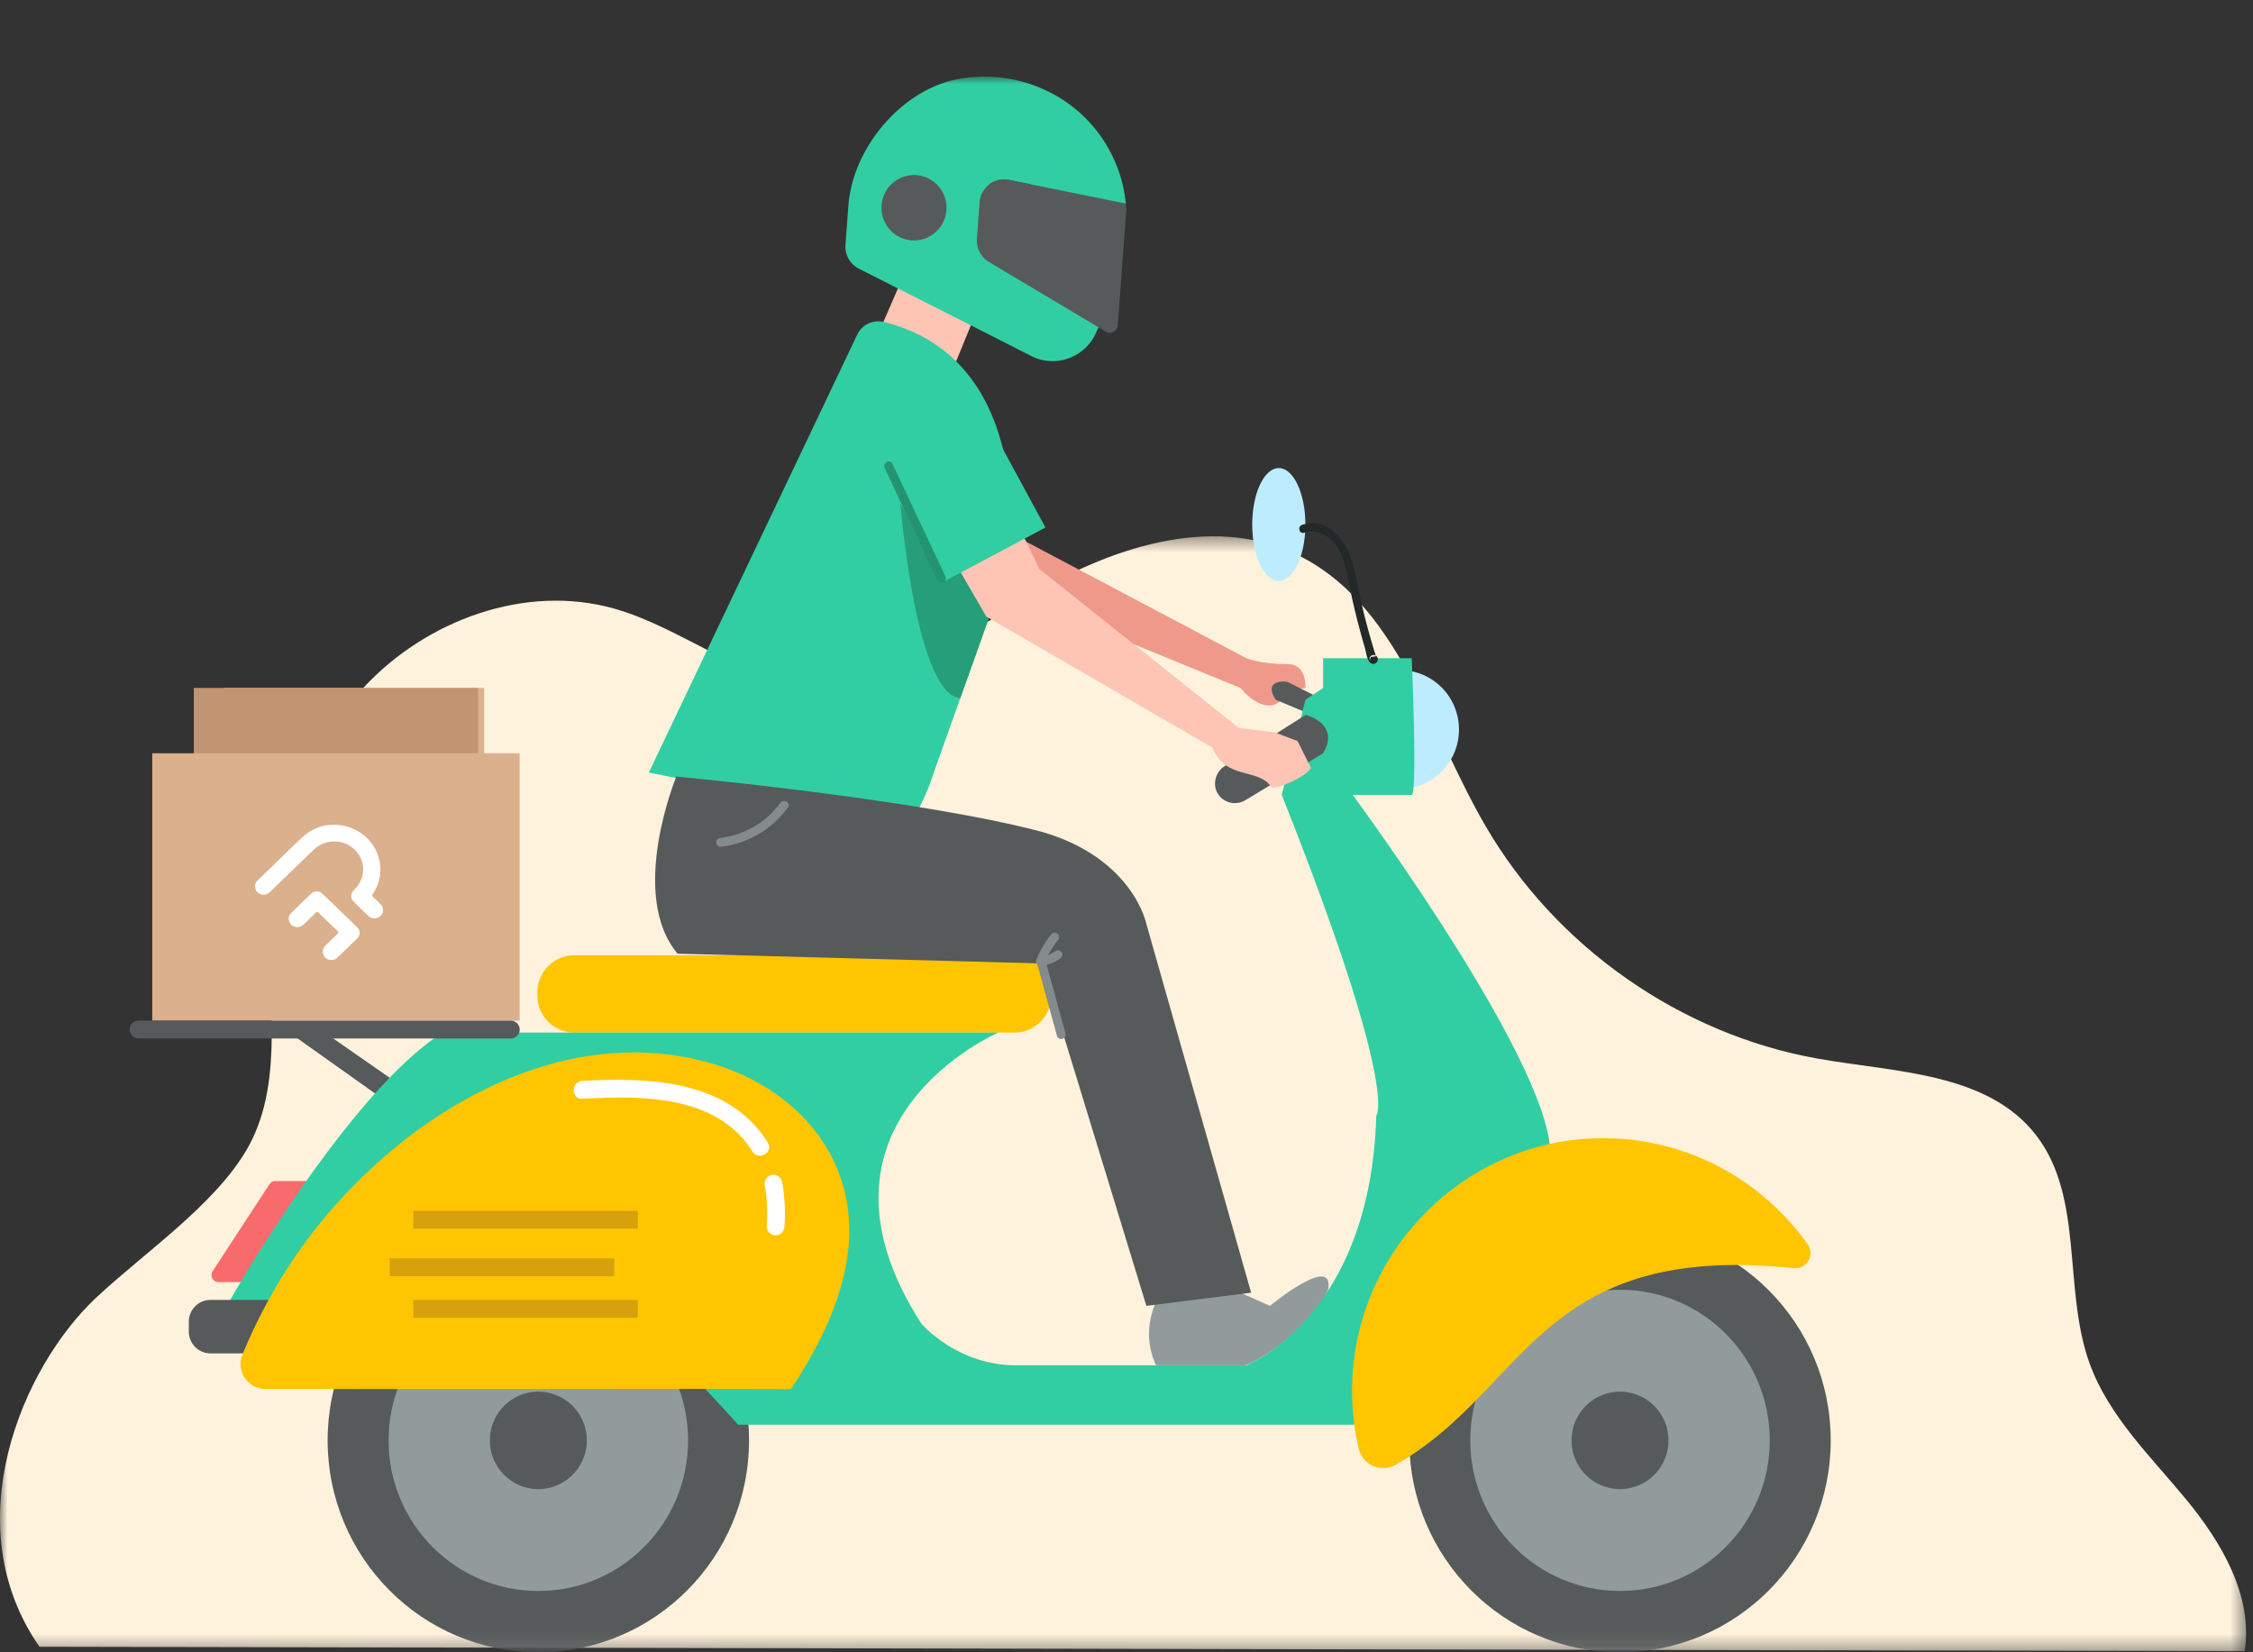 <svg xmlns="http://www.w3.org/2000/svg" xmlns:xlink="http://www.w3.org/1999/xlink" width="150" height="110"><rect width="100%" height="100%" fill="#333333" stroke="none"/><defs><path id="a" d="M0 .43h149.538v74.221H0z"/><path id="c" d="M0 104.895h149.538V0H0z"/></defs><g fill="none" fill-rule="evenodd" transform="translate(0 5.105)"><g transform="translate(0 30.169)"><mask id="b" fill="#fff"><use xlink:href="#a"/></mask><path fill="#FFF2DC" d="M2.627 74.356C-3.016 66.24 1.472 55.77 6.354 51.162c3.137-2.958 7.91-6.176 10.078-9.911 2.348-4.045 1.504-9.09 1.569-13.772.085-6.163 2.017-12.457 6.195-16.967 4.178-4.51 10.775-6.93 16.678-5.273 4.495 1.263 8.329 4.686 12.979 5.085 5.355.459 10.073-3.155 14.69-5.922 5.316-3.186 11.98-5.43 17.608-2.842 6.845 3.148 8.96 11.64 12.762 18.172 4.68 8.04 12.983 13.85 22.106 15.47 5.193.921 11.306.915 14.542 5.102 3.21 4.153 1.772 10.24 3.559 15.184 1.266 3.504 4.056 6.182 6.423 9.052 2.367 2.87 4.466 6.426 3.903 10.111l-146.82-.295z" mask="url(#b)"/></g><path fill="#EF998B" d="M68.03 30.804l14.947 7.91s.956.396 2.753.396c1.307 0 1.18 1.583 1.18 1.583s-.87.083-1.573.79c-1.18 1.187-2.754-.79-2.754-.79l-10.62-4.351c-2.91-.336-5.123-1.33-3.933-5.538"/><path fill="#565A5B" d="M84.943 41.484l2.399 1.006.748-1.006-2.283-1.148a.536.536 0 00-.17-.054c-.374-.055-1.48.015-.694 1.202"/><path fill="#FEC5B5" d="M60.085 13.399l-1.888 4.352 5.067 2.166 2.013-4.935z"/><path fill="#929B9B" d="M77.47 80.644s-1.796 2.373-.505 5.142h5.618c.375.345 4.531-2.184 5.84-5.026.453-2.49-3.873 1.07-3.873 1.07l-3.54-1.581-3.54.395z"/><mask id="d" fill="#fff"><use xlink:href="#c"/></mask><path fill="#DBB08D" d="M14.931 46.626h17.307v-5.933H14.931z" mask="url(#d)"/><path fill="#C19571" d="M12.905 46.626h18.923v-5.933H12.905z" mask="url(#d)"/><path fill="#565A5B" d="M19.258 63.635l6.191 4.395a.587.587 0 00.831-.155l.13-.195a.596.596 0 00-.156-.817L21.77 63.74a.591.591 0 00-.336-.105h-2.175z" mask="url(#d)"/><path fill="#F76B6D" d="M18.33 73.524h2.501l-3.54 6.724h-2.74a.47.47 0 01-.392-.728l3.78-5.784a.467.467 0 01.39-.212" mask="url(#d)"/><path fill="#565A5B" d="M49.87 90.787c0 7.791-6.28 14.107-14.028 14.107s-14.029-6.316-14.029-14.107c0-7.792 6.28-14.108 14.029-14.108 7.747 0 14.028 6.316 14.028 14.108m72.015 0c0 7.791-6.28 14.107-14.028 14.107s-14.029-6.316-14.029-14.107c0-7.792 6.28-14.108 14.029-14.108 7.747 0 14.028 6.316 14.028 14.108" mask="url(#d)"/><path fill="#929B9B" d="M45.811 90.787c0 5.537-4.463 10.026-9.97 10.026-5.506 0-9.97-4.49-9.97-10.026 0-5.538 4.464-10.027 9.97-10.027 5.507 0 9.97 4.489 9.97 10.027m72.015 0c0 5.537-4.463 10.026-9.97 10.026-5.506 0-9.969-4.49-9.969-10.026 0-5.538 4.463-10.027 9.97-10.027 5.506 0 9.97 4.489 9.97 10.027" mask="url(#d)"/><path fill="#BDECFF" d="M97.136 43.462c0 2.184-1.76 3.955-3.933 3.955-2.172 0-3.933-1.77-3.933-3.955s1.76-3.956 3.933-3.956c2.172 0 3.933 1.77 3.933 3.956" mask="url(#d)"/><path fill="#FFC501" d="M67.54 63.635H38.234a2.463 2.463 0 01-2.456-2.47v-.202c0-1.364 1.1-2.47 2.456-2.47H67.54a2.464 2.464 0 012.457 2.47v.202c0 1.364-1.1 2.47-2.457 2.47" mask="url(#d)"/><path fill="#31CEA3" d="M29.484 63.635h36.988S52.69 69.57 61.343 83.017c0 0 2.36 2.77 6.294 2.77h15.34s8.26-3.165 8.653-16.614c0 0 1.573-1.583-6.294-21.36l1.574-6.33 1.18-.79v-1.978h5.9s.393 9.098 0 9.098h-3.934s14.947 20.173 12.98 24.92C101.069 77.48 90.45 89.742 90.45 89.742h-41.3s-8.653-9.494-8.653-8.702c0 .79-16.913 6.329-16.913 6.329l-5.9-.792-.786-1.977-1.574-3.165s7.867-13.845 14.16-17.8" mask="url(#d)"/><path fill="#DBB08D" d="M10.136 62.844h24.461v-17.8H10.136z" mask="url(#d)"/><path fill="#565A5B" d="M34.008 64.03H9.228a.591.591 0 01-.59-.593c0-.327.264-.593.59-.593h24.78a.593.593 0 010 1.187m47.534-18.137l5.388-3.404s2.34.576 1.16 2.554l-5.172 3.121a1.343 1.343 0 01-1.697-.243l-.03-.036c-.52-.614-.328-1.563.35-1.992" mask="url(#d)"/><path fill="#BDECFF" d="M86.91 29.815c0 2.076-.793 3.758-1.77 3.758-.978 0-1.77-1.682-1.77-3.758s.792-3.758 1.77-3.758c.977 0 1.77 1.682 1.77 3.758" mask="url(#d)"/><path fill="#565A5B" d="M18.078 84.995h-4.061c-.799 0-1.446-.65-1.446-1.453v-.654a1.45 1.45 0 011.446-1.453h4.06v3.56zm20.99 5.792a3.236 3.236 0 01-3.226 3.244 3.236 3.236 0 01-3.227-3.244 3.236 3.236 0 013.227-3.245 3.236 3.236 0 013.226 3.245" mask="url(#d)"/><path fill="#FFC501" d="M119.41 79.321c.857.09 1.444-.877.945-1.583-3.172-4.477-8.471-7.324-14.414-7.049-8.616.4-15.598 7.498-15.91 16.166a17 17 0 00.432 4.488 1.68 1.68 0 002.454 1.073c8.784-4.993 9.489-14.86 26.493-13.095" mask="url(#d)"/><path fill="#565A5B" d="M111.083 90.787a3.236 3.236 0 01-3.226 3.244 3.235 3.235 0 01-3.226-3.244 3.235 3.235 0 013.226-3.245 3.236 3.236 0 013.226 3.245" mask="url(#d)"/><path fill="#232828" d="M86.832 30.36c.81-.278 1.655.175 2.127.848.504.721.667 1.62.837 2.466a49.622 49.622 0 001.068 4.322c.078.261.15.935.43 1.065.116.054.23.043.326-.042l.034-.031a.264.264 0 00.07-.263l-.011-.035c-.104-.33-.623-.19-.519.144l.01.035.07-.263-.034.03.326-.043c.074.035-.028-.232-.036-.256-.042-.134-.082-.27-.123-.404-.08-.27-.16-.54-.235-.812a48.507 48.507 0 01-.427-1.636c-.246-1.017-.403-2.06-.68-3.07-.398-1.458-1.647-3.17-3.376-2.576-.326.112-.186.635.143.522" mask="url(#d)"/><path fill="#FFF" d="M21.473 54.4a.536.536 0 00-.759-.003c-.452.425-.895.861-1.337 1.294a.484.484 0 00-.14.47c.092.442.62.604.964.293.275-.253.537-.513.803-.777.082-.081.133-.098.224-.007.406.406.821.804 1.24 1.196.091.088.081.139-.011.22-.269.254-.538.514-.803.774a.519.519 0 00-.116.605.53.53 0 00.474.338c.197.003.333-.04.435-.146.45-.429.898-.855 1.337-1.294a.496.496 0 00-.003-.73 202.322 202.322 0 00-2.308-2.233" mask="url(#d)"/><path fill="#FFF" d="M25.326 55.079c-.146-.142-.289-.294-.445-.43-.106-.09-.13-.155-.038-.286.323-.47.473-1.004.48-1.575 0-.243-.034-.48-.085-.713-.575-2.22-3.397-3.028-5.095-1.453-.524.486-1.032.99-1.546 1.487-.48.466-.963.93-1.44 1.395a.522.522 0 00-.142.581c.078.224.248.338.48.369.2.023.367-.061.507-.203.943-.913 1.889-1.825 2.828-2.737.473-.463 1.032-.649 1.688-.581 1.015.111 1.784 1.08 1.644 2.071a1.881 1.881 0 01-.578 1.122c-.242.237-.269.551-.051.774.33.344.677.68 1.031 1 .225.203.579.172.786-.044.211-.226.204-.544-.024-.777" mask="url(#d)"/><path fill="#31CEA3" d="M43.199 46.326l17.358 3.465s.972-1.43 1.58-3.375l5.034-14.117s2.018-13.393-8.314-15.967a1.56 1.56 0 00-1.791.856L43.199 46.326z" mask="url(#d)"/><path fill="#565A5B" d="M45.027 46.593s-3.232 7.847.085 11.792l24.238.652 6.974 22.794 6.974-.877-6.974-24.547s-.872-4.383-6.974-6.137c-8.281-2.191-24.323-3.677-24.323-3.677" mask="url(#d)"/><path fill="#31CEA3" d="M74.955 8.447l-1.816 8.238c-.078.169-.154.327-.22.475a3.165 3.165 0 01-3.087 1.766 2.963 2.963 0 01-1.17-.328l-3.525-1.793-7.988-4.037a1.654 1.654 0 01-.86-1.56l.193-2.606c.287-3.877 3.537-7.69 7.206-8.42a9.57 9.57 0 017.779 1.861 9.34 9.34 0 013.488 6.404" mask="url(#d)"/><path fill="#565A5B" d="M60.69 10.897a2.177 2.177 0 01-1.999-2.333 2.172 2.172 0 012.32-2.01 2.177 2.177 0 011.999 2.333 2.173 2.173 0 01-2.32 2.01m14.265-2.45l-6.389-1.293-1.15.869-.291 3.937.958 1.71 5.056 3.015.468.286a.582.582 0 00.233.072.526.526 0 00.287-.055.564.564 0 00.293-.447l.568-7.665c-.01-.143-.011-.285-.033-.429" mask="url(#d)"/><path fill="#565A5B" d="M68.567 7.15l-.483 6.514-2.256-1.349a1.582 1.582 0 01-.339-.265 1.666 1.666 0 01-.45-1.256l.182-2.443c.034-.467.272-.886.629-1.165l.011-.01c.37-.29.844-.395 1.304-.306l1.402.28z" mask="url(#d)"/><path fill="#565A5B" d="M68.567 7.15l-.483 6.514-2.256-1.349a1.582 1.582 0 01-.339-.265l.361-4.864.011-.01c.37-.29.844-.395 1.304-.306l1.402.28z" mask="url(#d)"/><path fill="#FFC501" d="M52.671 87.356l-.01.017c-7.384-.026-14.768-.005-22.151-.005H17.675a1.662 1.662 0 01-1.565-2.21l.013-.036a35.784 35.784 0 012.856-5.546c5.698-9.062 17.148-17.03 28.217-13.936 5.899 1.65 10.12 6.489 9.226 12.864-.449 3.203-1.976 6.154-3.75 8.852" mask="url(#d)"/><path fill="#D6A10D" d="M27.517 76.689h14.947v-1.187H27.517zm-1.573 3.164h14.947v-1.187H25.944zm1.573 2.769h14.947v-1.187H27.517z" mask="url(#d)"/><path fill="#FFF" d="M38.772 68.045c3.92-.214 8.944-.288 11.325 3.511.404.646 1.427.05 1.02-.6-2.633-4.202-7.945-4.339-12.345-4.1-.757.042-.761 1.23 0 1.189m12.152 5.813c.021.117.04.234.058.352l.012.081c-.009-.067-.009-.066 0 .005l.02.163a11.41 11.41 0 01.036 2.08c-.023.31.288.608.59.594.34-.015.567-.261.592-.594a12.092 12.092 0 00-.168-2.997c-.054-.306-.443-.507-.727-.415-.327.107-.471.403-.413.731" mask="url(#d)"/><path fill="#249370" d="M63.042 33.486a59.249 59.249 0 005.15-3.187c.311-.216.017-.73-.298-.513a59.249 59.249 0 01-5.15 3.187c-.334.183-.036.697.298.513" mask="url(#d)"/><path fill="#838B8C" d="M70.01 57.078c-.43.522-.77 1.1-1.019 1.73-.057.146.062.334.206.367.17.039.303-.053.364-.208l.042-.105c-.022.053.022-.05.026-.059a6.093 6.093 0 01.554-.983c.102-.145.136-.191.245-.322.099-.12.125-.305 0-.42-.109-.1-.312-.128-.418 0" mask="url(#d)"/><path fill="#838B8C" d="M69.366 59.195a2.995 2.995 0 001.221-.481c.128-.087.197-.266.106-.407-.082-.127-.267-.199-.404-.106a2.947 2.947 0 01-.402.228c-.019.008-.093.054-.021.01-.02.012-.045.019-.066.026a2.757 2.757 0 01-.591.157c-.069.01-.144.08-.177.137a.304.304 0 00-.03.229c.024.072.067.14.136.177.074.04.145.043.228.03" mask="url(#d)"/><path fill="#838B8C" d="M69.034 58.99l1.335 4.86c.101.369.672.212.57-.157l-1.336-4.86c-.101-.368-.671-.213-.57.157M47.98 51.268a6.41 6.41 0 004.478-2.618c.224-.31-.288-.606-.51-.3a5.764 5.764 0 01-3.968 2.323c-.16.019-.294.124-.295.298-.002.146.137.314.295.297" mask="url(#d)"/><path fill="#269E79" d="M59.854 27.395s.965 13.682 4.079 13.984l2.784-7.806-4.783-6.527-2.08.349z" mask="url(#d)"/><path fill="#FEC5B5" d="M62.026 29.669l3.644 6.277 15.055 8.722c.872 2.192 3.051 1.315 3.923 2.63.405.21 2.615-.876 2.615-1.315l-.872-1.753-1.535-.581-2.387-.296L69.21 32.782l-3.219-6.62-3.965 3.507z" mask="url(#d)"/><path fill="#31CEA3" d="M63.549 18.846l6.055 11.167-6.687 3.56-4.327-7.516z" mask="url(#d)"/><path fill="#249370" d="M58.903 26.066l3.526 7.489c.162.345.672.044.51-.3l-3.526-7.489c-.162-.345-.672-.044-.51.3" mask="url(#d)"/></g></svg>